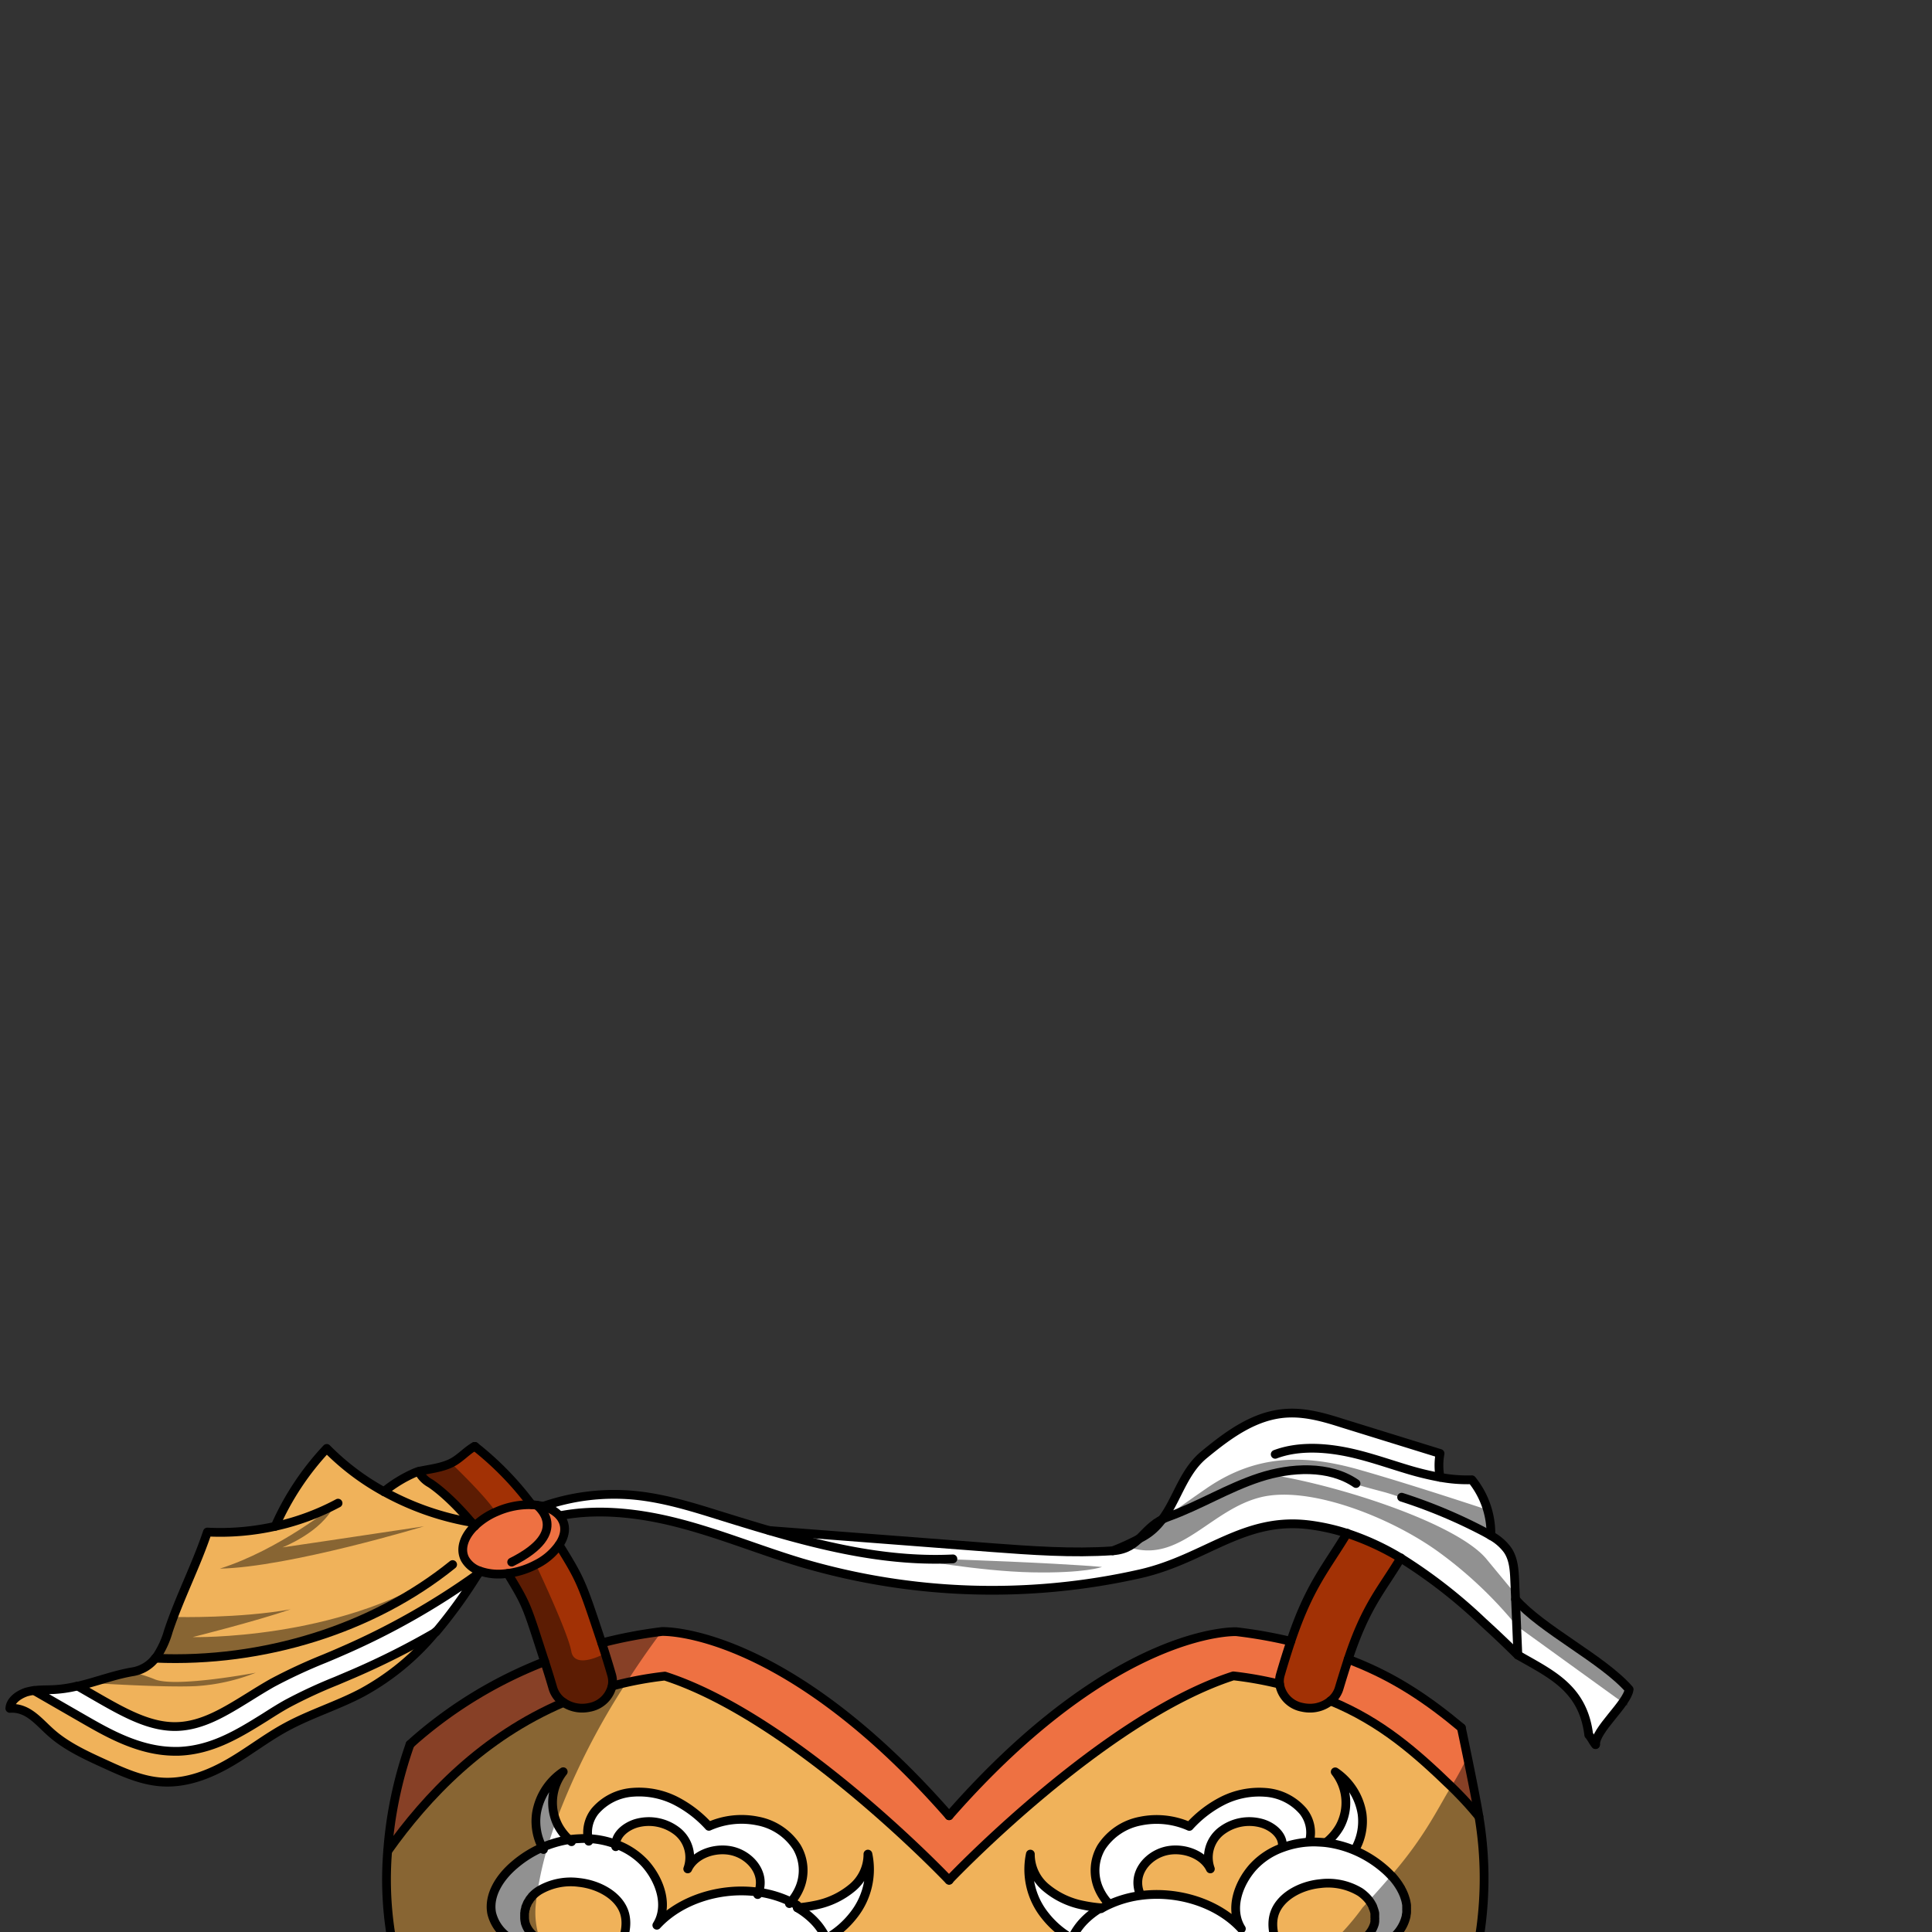 <svg xmlns="http://www.w3.org/2000/svg" viewBox="0 0 432 432">
  <rect x="0" y="0" width="432" height="432" fill="#333333" stroke="none"/>
  <defs>
    <style>.BUNTAI_TURTLE_OUTFIT_TURTLE_OUTFIT_1_cls-1{isolation:isolate;}.BUNTAI_TURTLE_OUTFIT_TURTLE_OUTFIT_1_cls-2{fill:#fff;}.BUNTAI_TURTLE_OUTFIT_TURTLE_OUTFIT_1_cls-3{fill:#f0b25a;}.BUNTAI_TURTLE_OUTFIT_TURTLE_OUTFIT_1_cls-4{fill:#ee7142;}.BUNTAI_TURTLE_OUTFIT_TURTLE_OUTFIT_1_cls-5{fill:#a23105;}.BUNTAI_TURTLE_OUTFIT_TURTLE_OUTFIT_1_cls-6{fill:none;stroke:#000;stroke-linecap:round;stroke-linejoin:round;stroke-width:1.96px;}.BUNTAI_TURTLE_OUTFIT_TURTLE_OUTFIT_1_cls-7{opacity:0.43;mix-blend-mode:multiply;}</style>
  </defs>
  <g class="BUNTAI_TURTLE_OUTFIT_TURTLE_OUTFIT_1_cls-1">
    <g id="outfit">
      <path class="BUNTAI_TURTLE_OUTFIT_TURTLE_OUTFIT_1_cls-2" d="M194.07,414.58a9.63,9.63,0,0,1-3.51,7.51A18.24,18.24,0,0,1,182.3,426a33.38,33.38,0,0,1-4,.58h0a15.59,15.59,0,0,0-1.77-.92,11.64,11.64,0,0,0,2.34-3.63,10.25,10.25,0,0,0-.67-9,13.42,13.42,0,0,0-8.77-5.84,17.94,17.94,0,0,0-10.9,1.19,26,26,0,0,0-7.47-5.73,18.18,18.18,0,0,0-9.56-1.88,12.19,12.19,0,0,0-8.39,4.19,7.57,7.57,0,0,0-1.44,6.75,16.34,16.34,0,0,0-1.85,0c-.68,0-1.37.07-2.06.16a12.14,12.14,0,0,1-2.85-3.36,9.26,9.26,0,0,1-.57-1.19v0s0,0,0-.07q-.14-.33-.24-.66a4.44,4.44,0,0,1-.15-.52s0-.1-.05-.15,0-.07,0-.11a.2.2,0,0,0,0-.07c0-.15-.07-.31-.1-.47v0a.44.44,0,0,1,0-.1.3.3,0,0,1,0-.1c0-.13,0-.27-.07-.41s0-.08,0-.11v0a11.31,11.31,0,0,1,.52-5,7.12,7.12,0,0,1,.28-.72v0a2.41,2.41,0,0,1,.15-.33.06.06,0,0,1,0-.05,6.45,6.45,0,0,1,.29-.59c.15-.28.31-.54.48-.81a8.54,8.54,0,0,1,.56-.78,13.9,13.9,0,0,0-6,9.39,12.64,12.64,0,0,0,1.59,8,24.74,24.74,0,0,0-6.45,4c-3.32,2.82-5.87,6.8-5.11,10.8a9.15,9.15,0,0,0,6.07,6.56c.22.08.46.15.69.21a11.11,11.11,0,0,0,3.3.35h.42l.17,0,.22,0,.14,0,.26,0,.13,0,.28-.05c.23,0,.45-.09.67-.15l.21-.06a9,9,0,0,0,1.35-.47,6.13,6.13,0,0,1-.74.05,4.53,4.53,0,0,1-.52,0,.69.69,0,0,1-.2,0h0l-.24,0h0l-.33-.07-.32-.08h0l-.39-.12-.13-.06-.3-.12-.06,0-.16-.08-.15-.08a1.51,1.51,0,0,1-.28-.15l-.25-.16a1.81,1.81,0,0,1-.29-.19l-.19-.14a1.84,1.84,0,0,1-.22-.17l0,0h0c0-.05-.11-.09-.16-.15a2.09,2.09,0,0,1-.22-.2l-.12-.13a2,2,0,0,1-.2-.22,1.92,1.92,0,0,1-.19-.23l-.14-.18a1.88,1.88,0,0,1-.12-.18,5.26,5.26,0,0,1-.58-1.13l-.06-.16c0-.12-.07-.25-.1-.37a5.17,5.17,0,0,1-.13-.95c0-.11,0-.22,0-.32v-.07a1.85,1.85,0,0,1,0-.24.17.17,0,0,1,0-.07v0a.86.86,0,0,1,0-.16l0-.22a.07.07,0,0,1,0,0,1.55,1.55,0,0,1,.06-.31s0,0,0-.05,0-.11,0-.17a2.81,2.81,0,0,1,.08-.31,2.47,2.47,0,0,1,.1-.29s0,0,0,0a.45.45,0,0,1,0-.11.36.36,0,0,1,0-.09,1.08,1.08,0,0,1,.08-.19,1.12,1.12,0,0,1,.11-.25,2,2,0,0,1,.1-.21l0-.07a1.19,1.19,0,0,1,.09-.15.09.09,0,0,1,0-.06,4.11,4.11,0,0,1,.24-.39l.23-.33s0,0,0,0l0-.07.09-.12a1,1,0,0,1,.13-.16l.08-.1a1.62,1.62,0,0,1,.18-.2.13.13,0,0,1,.05-.06.12.12,0,0,1,0-.05,1.07,1.07,0,0,1,.18-.19c.13-.14.27-.27.41-.4l.3-.24.18-.14.18-.14.31-.22a13.89,13.89,0,0,1,8.9-1.85c4.56.46,9.14,3,10.28,6.93.8,2.75-.16,5.63-1.21,8.31q-.36.93-.75,1.86c-.25.62-.51,1.25-.78,1.87-.13.32-.27.65-.42,1s-.28.65-.43,1-.19.44-.29.65c-.35.8-.72,1.58-1.1,2.37l-.18.38c-.12.27-.25.53-.4.8-.3.63-.61,1.25-.92,1.87a1.4,1.4,0,0,1-.09.17c-.16.33-.33.66-.51,1s-.33.65-.5,1c-.61,1.15-1.23,2.29-1.88,3.42-.2.37-.42.73-.63,1.1,0,.08-.09.15-.14.23l-.2.34c-.12.22-.25.43-.38.65s-.19.34-.3.51l-.86,1.42c-.27.44-.55.88-.83,1.32l-.58.92c-.29.45-.58.9-.88,1.34-.06.09-.11.18-.18.27-.19.3-.39.6-.59.9-.09.13-.18.27-.28.4-.28.42-.56.83-.85,1.24l-.4.57-.49.71L121.47,467c0,.07-.1.15-.15.22s-.21.29-.33.43l-.28.38-.57.76c-.26.34-.51.68-.77,1l-.6.78c-.33.43-.67.85-1,1.28l-.51.62-.24.3c-.13.16-.26.33-.4.49l-.22.28-.15.16-.29.37-.31.36-.61.72-.66.78a56.24,56.24,0,0,0,9.5,5c4.23,1.18,9.09,2.37,14.38,3.32l.93-4.85c.37-1.36.74-2.72,1.12-4.08.09-.3.17-.6.25-.91.3-1,.59-2.05.89-3.07.21-.71.42-1.42.64-2.13s.51-1.72.78-2.58l.18-.57c.25-.84.51-1.67.78-2.51q.72-2.28,1.48-4.54c.43-1.3.87-2.61,1.32-3.91,0,0,0-.08,0-.12q1.36-4,2.82-7.89c1.57-4.21,3.48-8.71,7.7-11.14a13,13,0,0,1,10.67-.87c3,1.1,5.57,3.72,5.3,6.59a5.65,5.65,0,0,1-4.78,4.66,6.32,6.32,0,0,1-6.38-2.81c1.33,4.48,6.76,7.6,12,7.22a13.18,13.18,0,0,0,11.39-8.41,12.13,12.13,0,0,0-.61-8.91,20.08,20.08,0,0,0,6.08-5.25A16.44,16.44,0,0,0,194.07,414.58Zm-47.15,16.49c2.68-4.24.8-9.94-2.58-13.76a16.39,16.39,0,0,0-6.67-4.39c0-.13,0-.28,0-.42,0-2.19,2.11-4,4.46-4.76a10.29,10.29,0,0,1,9.44,1.87,7.48,7.48,0,0,1,2.22,8.28c1.41-3,5.28-4.59,8.9-4.19s6.72,3.12,7.24,6.29a6.34,6.34,0,0,1-.51,3.64C161.14,422.54,152.17,425.34,146.92,431.07Z" />
      <path class="BUNTAI_TURTLE_OUTFIT_TURTLE_OUTFIT_1_cls-2" d="M314.58,426.3a2.11,2.11,0,0,0,0-.25v0a.78.78,0,0,0,0-.16,3.5,3.5,0,0,0-.07-.45,6.15,6.15,0,0,0-.24-1l-.06-.19c-.05-.17-.11-.34-.17-.51l-.06-.15-.07-.19,0-.05a10,10,0,0,0-.56-1.14c0-.08-.08-.16-.13-.24a2.82,2.82,0,0,0-.18-.29,6,6,0,0,0-.34-.53,3.88,3.88,0,0,0-.23-.33c-.13-.2-.28-.38-.43-.57a1.46,1.46,0,0,0-.16-.21l-.39-.46a1.54,1.54,0,0,0-.17-.19.12.12,0,0,0-.05,0s0,0,0,0h0q-.19-.22-.42-.45-.66-.68-1.38-1.29a25.08,25.08,0,0,0-6.45-4,12.71,12.71,0,0,0,1.59-8,13.93,13.93,0,0,0-6-9.39,11.21,11.21,0,0,1,1,12.29,12.14,12.14,0,0,1-2.85,3.36c-.69-.09-1.38-.13-2.06-.16a16.31,16.31,0,0,0-1.85,0,7.6,7.6,0,0,0-1.44-6.75,12.21,12.21,0,0,0-8.4-4.19,18.15,18.15,0,0,0-9.55,1.88,25.83,25.83,0,0,0-7.47,5.73A18,18,0,0,0,255,407.18a13.42,13.42,0,0,0-8.76,5.84,10.21,10.21,0,0,0-.68,9,12,12,0,0,0,2.34,3.63,16.33,16.33,0,0,0-1.76.92h0a33.09,33.09,0,0,1-4-.58,18.27,18.27,0,0,1-8.27-3.92,9.65,9.65,0,0,1-3.5-7.51,16.43,16.43,0,0,0,3.2,13.65,20.24,20.24,0,0,0,6.09,5.25,12.14,12.14,0,0,0-.62,8.91,13.21,13.21,0,0,0,11.4,8.41c5.24.38,10.67-2.74,12-7.22a6.33,6.33,0,0,1-6.38,2.81,5.62,5.62,0,0,1-4.78-4.66c-.28-2.87,2.27-5.49,5.3-6.59a13,13,0,0,1,10.66.87c4.22,2.43,6.14,6.93,7.7,11.14.13.35.26.69.38,1,.24.63.47,1.26.69,1.9s.48,1.31.71,2,.53,1.48.78,2.22.49,1.4.72,2.1c.3.87.6,1.75.89,2.63.12.35.24.7.35,1.06s.17.52.25.78c.15.44.3.89.44,1.33.51,1.59,1,3.17,1.5,4.77.2.66.41,1.32.6,2s.48,1.58.71,2.37c.4,1.35.79,2.72,1.17,4.07s.76,2.72,1.12,4.08l1.32,4.17a58,58,0,0,0,21.17-10.43l-.33-.4-.58-.72-.36-.47c-.62-.75-1.21-1.52-1.79-2.29a.7.7,0,0,1-.14-.17l-.09-.13-.4-.52-.21-.29c-.27-.35-.54-.71-.8-1.08l-.4-.54c-.09-.13-.19-.26-.28-.4l-.27-.37c-.13-.17-.26-.35-.38-.53s-.11-.16-.16-.23l0,0-.16-.23h0c-.41-.57-.8-1.12-1.19-1.7l-.11-.16a4,4,0,0,0-.23-.34h0c-.13-.19-.26-.38-.38-.58-.36-.53-.71-1.07-1.06-1.6a1.4,1.4,0,0,1-.1-.16.59.59,0,0,1-.08-.11L297.5,459c-.09-.15-.19-.29-.27-.44s-.37-.58-.55-.88-.46-.74-.68-1.11l-.27-.47-.27-.43-.25-.44-.64-1.11c-.17-.28-.33-.57-.49-.86s-.25-.44-.37-.66c-.4-.71-.78-1.41-1.16-2.13l-.06-.11c-.25-.47-.5-.94-.74-1.42-.36-.67-.7-1.35-1-2-.84-1.68-1.64-3.39-2.4-5.1l0,0c-.4-.9-.79-1.81-1.17-2.71v0a1.22,1.22,0,0,1-.07-.17l-.07-.16v0c-.33-.8-.65-1.6-1-2.41-1.05-2.68-2-5.56-1.21-8.31,1.14-3.9,5.71-6.47,10.28-6.93a13.89,13.89,0,0,1,8.9,1.85,5.74,5.74,0,0,1,.5.36l.12.09.28.24.21.19c.21.19.41.4.6.61l0,0h0c.15.17.29.34.42.52l.05.08a5.39,5.39,0,0,1,.33.5,6.94,6.94,0,0,1,.38.71l0,.08v0l.05.11c0,.09.08.19.11.28a3.45,3.45,0,0,1,.14.42,2.45,2.45,0,0,1,.08.29,1.22,1.22,0,0,1,.06.26.85.85,0,0,1,0,.22.83.83,0,0,1,0,.22.28.28,0,0,1,0,.09.43.43,0,0,1,0,.11.28.28,0,0,1,0,.09.54.54,0,0,1,0,.18,2.62,2.62,0,0,1,0,.56c0,.14,0,.28,0,.42a4.71,4.71,0,0,1-.09.52,6.38,6.38,0,0,1-6.8,4.48,11.1,11.1,0,0,0,8.74-.05,8.9,8.9,0,0,0,5.16-6.21c0-.24.08-.48.1-.73a5.79,5.79,0,0,0,0-.72A5.12,5.12,0,0,0,314.58,426.3Zm-34.47-9c-3.38,3.82-5.26,9.52-2.58,13.76-5.25-5.73-14.22-8.53-22.49-7.44a6.34,6.34,0,0,1-.51-3.64c.53-3.17,3.64-5.88,7.25-6.29s7.49,1.23,8.9,4.19a7.48,7.48,0,0,1,2.21-8.28,10.31,10.31,0,0,1,9.45-1.87c2.35.73,4.43,2.57,4.46,4.76,0,.14,0,.29,0,.42A16.29,16.29,0,0,0,280.11,417.31Z" />
      <path class="BUNTAI_TURTLE_OUTFIT_TURTLE_OUTFIT_1_cls-3" d="M151.55,409.61a10.29,10.29,0,0,0-9.44-1.87c-2.35.73-4.44,2.57-4.46,4.76,0,.14,0,.29,0,.42a16.29,16.29,0,0,1,6.66,4.39c3.39,3.82,5.27,9.52,2.58,13.76,5.26-5.73,14.23-8.53,22.49-7.44a6.34,6.34,0,0,0,.51-3.64c-.52-3.17-3.63-5.88-7.25-6.29s-7.49,1.23-8.9,4.19A7.48,7.48,0,0,0,151.55,409.61Z" />
      <path class="BUNTAI_TURTLE_OUTFIT_TURTLE_OUTFIT_1_cls-3" d="M286.77,412.92c0-.13,0-.28,0-.42,0-2.19-2.11-4-4.46-4.76a10.29,10.29,0,0,0-9.44,1.87,7.48,7.48,0,0,0-2.21,8.28c-1.41-3-5.29-4.59-8.9-4.19s-6.73,3.12-7.25,6.29a6.34,6.34,0,0,0,.51,3.64c8.26-1.09,17.23,1.71,22.49,7.44-2.69-4.24-.81-9.94,2.58-13.76A16.29,16.29,0,0,1,286.77,412.92Z" />
      <path class="BUNTAI_TURTLE_OUTFIT_TURTLE_OUTFIT_1_cls-3" d="M331,431.66c-2,13-8.64,30-23.27,41.54l-.33-.4c-.32-.39-.63-.79-.94-1.19-.62-.75-1.21-1.52-1.79-2.29l-.14-.17-.09-.13-.4-.52-.21-.29c-.27-.35-.54-.71-.8-1.08l-.4-.54c-.09-.13-.19-.26-.28-.4l-.27-.37c-.13-.17-.26-.35-.38-.53s-.11-.16-.16-.23l0,0-.12-.19,0,0h0c-.44-.62-.87-1.24-1.29-1.87l-.24-.33h0c-.13-.19-.26-.38-.38-.58-.36-.53-.71-1.07-1.06-1.6a1.4,1.4,0,0,1-.1-.16L297.5,459c-.09-.15-.19-.29-.27-.44s-.37-.58-.55-.88-.46-.74-.68-1.11l-.54-.9-.25-.44-.64-1.11c-.17-.28-.33-.57-.49-.86s-.25-.44-.37-.66c-.4-.71-.78-1.41-1.16-2.13l-.06-.11c-.25-.47-.5-.94-.74-1.42-.36-.67-.7-1.35-1-2-.84-1.68-1.64-3.39-2.4-5.1l0,0c-.4-.9-.79-1.81-1.17-2.71v0c-.05-.11-.09-.22-.13-.33v0c-.33-.8-.65-1.6-1-2.41-1.05-2.68-2-5.56-1.21-8.31,1.14-3.9,5.71-6.47,10.28-6.93a13.89,13.89,0,0,1,8.9,1.85,5.74,5.74,0,0,1,.5.36l.12.09.28.24.21.19c.21.19.41.4.6.61l0,0s0,0,0,0c.15.17.29.34.42.52l.05.08a5.39,5.39,0,0,1,.33.5,6.94,6.94,0,0,1,.38.71l0,.1.05.11c0,.09.08.19.11.28a3.45,3.45,0,0,1,.14.42,2.45,2.45,0,0,1,.08.29,1.22,1.22,0,0,1,.06.26,1.43,1.43,0,0,1,0,.22.83.83,0,0,1,0,.22.28.28,0,0,1,0,.09.43.43,0,0,1,0,.11v.09a1.09,1.09,0,0,1,0,.18,2.62,2.62,0,0,1,0,.56c0,.14,0,.28,0,.42a4.71,4.71,0,0,1-.09.52,6.38,6.38,0,0,1-6.8,4.48,11.1,11.1,0,0,0,8.74-.05,8.9,8.9,0,0,0,5.16-6.21c0-.24.08-.48.1-.73a5.79,5.79,0,0,0,0-.72,5.12,5.12,0,0,0,0-.56,2.11,2.11,0,0,0,0-.25s0,0,0,0h0a.78.78,0,0,0,0-.16,3.5,3.5,0,0,0-.07-.45,6.15,6.15,0,0,0-.24-1l-.06-.19c-.05-.17-.11-.34-.17-.51l-.06-.15a2.44,2.44,0,0,0-.1-.24,10,10,0,0,0-.56-1.14c-.1-.18-.2-.36-.31-.53a6,6,0,0,0-.34-.53,3.88,3.88,0,0,0-.23-.33c-.13-.2-.28-.38-.43-.57a1.46,1.46,0,0,0-.16-.21l-.39-.46a1.54,1.54,0,0,0-.17-.19.12.12,0,0,0-.05,0s0,0,0,0h0q-.19-.22-.42-.45-.66-.68-1.38-1.29a25.08,25.08,0,0,0-6.45-4,12.71,12.71,0,0,0,1.59-8,13.93,13.93,0,0,0-6-9.39,11.21,11.21,0,0,1,1,12.29,12.14,12.14,0,0,1-2.85,3.36c-.69-.09-1.38-.13-2.06-.16a16.31,16.31,0,0,0-1.85,0,7.6,7.6,0,0,0-1.44-6.75,12.21,12.21,0,0,0-8.4-4.19,18.15,18.15,0,0,0-9.55,1.88,25.83,25.83,0,0,0-7.47,5.73A18,18,0,0,0,255,407.18a13.42,13.42,0,0,0-8.76,5.84,10.21,10.21,0,0,0-.68,9,12,12,0,0,0,2.34,3.63,16.33,16.33,0,0,0-1.76.92h0a33.09,33.09,0,0,1-4-.58,18.27,18.27,0,0,1-8.27-3.92,9.65,9.65,0,0,1-3.5-7.51,16.43,16.43,0,0,0,3.2,13.65,20.24,20.24,0,0,0,6.09,5.25,12.14,12.14,0,0,0-.62,8.91,13.21,13.21,0,0,0,11.4,8.41c5.24.38,10.67-2.74,12-7.22a6.33,6.33,0,0,1-6.38,2.81,5.62,5.62,0,0,1-4.78-4.66c-.28-2.87,2.27-5.49,5.3-6.59a13,13,0,0,1,10.66.87c4.22,2.43,6.14,6.93,7.7,11.14.13.35.26.69.38,1,.24.63.47,1.26.69,1.9s.48,1.31.71,2,.53,1.48.78,2.22.49,1.4.72,2.1c.3.87.6,1.75.89,2.63.12.35.24.7.35,1.06s.17.52.25.78c.15.44.3.89.44,1.33.51,1.59,1,3.17,1.5,4.77.2.66.41,1.32.6,2s.48,1.58.71,2.37c.4,1.36.79,2.71,1.17,4.07s.76,2.72,1.12,4.08l1.32,4.17A75.44,75.44,0,0,1,267,486.06a135,135,0,0,1-27.81-2.69h-.12l-1.41-.42-1.45-.46c-1-.31-1.92-.65-2.88-1s-2.14-.85-3.2-1.31l-1.59-.73c-.53-.24-1-.5-1.58-.77s-1-.53-1.55-.81l-1.2-.67-1.1-.65q-2.07-1.23-4.07-2.66c-.32-.22-.63-.44-.94-.68-1.54-1.14-3-2.36-4.5-3.68-.46-.42-.92-.84-1.38-1.28l-.11.11-.08.08a.94.94,0,0,1-.1.1l-.4.36-.45.42-.24.21-.43.37c-.4.35-.8.7-1.21,1l-.49.4c-.34.29-.68.56-1,.83l-1.06.82-.1.07-.79.58-1,.7-1,.68-1.39.89-.92.57-.75.44c-.39.23-.79.45-1.19.67s-.56.32-.85.47h0l-.22.12-1,.52-1.08.54-1.21.56-1,.43-.2.09-.21.09-.22.09-1.09.45-1,.41-1.46.55-1.21.42-1,.33c-.37.13-.74.24-1.1.35l-1,.3-1.06.3L183,484l-1.55.37-1.35.3-.1,0-.36.07-1.3.25-1.48.26c-.74.12-1.48.24-2.23.34s-1.48.2-2.22.29l-1.61.17-1.6.14-.24,0q-1.5.12-3,.18l-2.25.08h-.16c-.77,0-1.53,0-2.3,0h0c-3.37,0-6.69-.16-9.94-.43-4.53-.39-8.91-1-13-1.75l.93-4.85c.37-1.36.74-2.72,1.12-4.08s.75-2.65,1.14-4c.21-.71.42-1.42.64-2.13s.51-1.72.78-2.58l.18-.57c.25-.84.52-1.67.78-2.51q.72-2.28,1.48-4.54c.43-1.31.87-2.61,1.32-3.91,0,0,0-.08,0-.12q1.36-4,2.82-7.89c1.57-4.21,3.48-8.71,7.7-11.14a13,13,0,0,1,10.67-.87c3,1.1,5.57,3.72,5.3,6.59a5.65,5.65,0,0,1-4.78,4.66,6.32,6.32,0,0,1-6.38-2.81c1.33,4.48,6.76,7.6,12,7.22a13.18,13.18,0,0,0,11.39-8.41,12.13,12.13,0,0,0-.61-8.91,20.08,20.08,0,0,0,6.08-5.25,16.44,16.44,0,0,0,3.21-13.65,9.63,9.63,0,0,1-3.51,7.51A18.24,18.24,0,0,1,182.3,426a33.38,33.38,0,0,1-4,.58h0a15.59,15.59,0,0,0-1.77-.92,11.64,11.64,0,0,0,2.34-3.63,10.25,10.25,0,0,0-.67-9,13.42,13.42,0,0,0-8.77-5.84,17.94,17.94,0,0,0-10.9,1.19,26,26,0,0,0-7.47-5.73,18.18,18.18,0,0,0-9.56-1.88,12.19,12.19,0,0,0-8.39,4.19,7.57,7.57,0,0,0-1.44,6.75,16.34,16.34,0,0,0-1.85,0c-.68,0-1.37.07-2.06.16a12.14,12.14,0,0,1-2.85-3.36,9.26,9.26,0,0,1-.57-1.19v0s0,0,0-.07q-.14-.33-.24-.66a4.44,4.44,0,0,1-.15-.52,2,2,0,0,1-.07-.26.14.14,0,0,1,0-.07c0-.15-.07-.31-.1-.47v0h0s0-.06,0-.09a.3.3,0,0,1,0-.1c0-.13,0-.27-.07-.41v-.14a11.31,11.31,0,0,1,.52-5,7.12,7.12,0,0,1,.28-.72v0a2.41,2.41,0,0,1,.15-.33.06.06,0,0,1,0-.05,4.6,4.6,0,0,1,.29-.59q.23-.42.48-.81a8.54,8.54,0,0,1,.56-.78,13.9,13.9,0,0,0-6,9.39,12.64,12.64,0,0,0,1.59,8,24.74,24.74,0,0,0-6.45,4c-3.32,2.82-5.87,6.8-5.11,10.8a9.15,9.15,0,0,0,6.07,6.56c.22.08.46.15.69.21a11.11,11.11,0,0,0,3.3.35h.42l.17,0,.22,0,.14,0,.26,0,.13,0,.28-.05c.23,0,.45-.09.67-.15l.21-.06a9,9,0,0,0,1.35-.47,6.13,6.13,0,0,1-.74.05,4.53,4.53,0,0,1-.52,0h-.15l-.08,0h0l-.24,0h0l-.33-.07-.32-.08h0a4.56,4.56,0,0,1-.52-.18l-.3-.12-.06,0-.16-.08-.15-.08a1.51,1.51,0,0,1-.28-.15l-.25-.16a1.81,1.81,0,0,1-.29-.19l-.19-.14a1.84,1.84,0,0,1-.22-.17l0,0h0c0-.05-.11-.09-.16-.15l-.34-.33a2,2,0,0,1-.2-.22,1.92,1.92,0,0,1-.19-.23l-.14-.18a1.88,1.88,0,0,1-.12-.18,5.26,5.26,0,0,1-.58-1.13l-.06-.16c0-.12-.07-.25-.1-.37a5.17,5.17,0,0,1-.13-.95c0-.11,0-.22,0-.32v-.07a3,3,0,0,1,0-.31v0c0-.25.06-.5.11-.74,0,0,0,0,0-.05s0-.11,0-.17a2.81,2.81,0,0,1,.08-.31,2.47,2.47,0,0,1,.1-.29s0,0,0,0,0-.13.07-.2a1.08,1.08,0,0,1,.08-.19c0-.08.07-.17.11-.25a2,2,0,0,1,.1-.21l.12-.22a.09.09,0,0,1,0-.06,4.11,4.11,0,0,1,.24-.39l.23-.33,0,0c.08-.12.17-.24.26-.35l.08-.1a1.62,1.62,0,0,1,.18-.2.13.13,0,0,1,.05-.06.12.12,0,0,1,0-.05,1.07,1.07,0,0,1,.18-.19c.13-.14.27-.27.41-.4l.3-.25.18-.13.18-.14.31-.22a13.89,13.89,0,0,1,8.9-1.85c4.56.46,9.14,3,10.28,6.93.8,2.75-.16,5.63-1.21,8.31q-.36.93-.75,1.86c-.25.62-.51,1.25-.78,1.87-.13.32-.27.65-.42,1s-.28.65-.43,1-.19.44-.29.65c-.35.8-.72,1.58-1.1,2.37l-.18.38c-.13.27-.26.53-.4.8-.3.63-.61,1.25-.92,1.87a1.4,1.4,0,0,1-.09.17c-.16.33-.33.66-.51,1s-.33.65-.5,1c-.61,1.15-1.23,2.29-1.88,3.42-.2.37-.42.73-.63,1.1,0,.08-.09.15-.14.23l-.19.34h0c-.06.12-.13.24-.2.36l-.18.29q-.14.25-.3.51l-.86,1.42c-.27.44-.55.88-.83,1.32l-.58.92c-.29.45-.58.9-.88,1.34-.06.09-.11.18-.18.27-.28.44-.57.87-.87,1.3s-.56.83-.85,1.24l-.4.57-.49.71L121.47,467l-.48.65-.28.38-.57.76c-.26.34-.51.68-.77,1l-.6.78c-.33.43-.67.85-1,1.28l-.51.62-.24.3c-.13.16-.26.33-.4.49l-.22.28c-.15.18-.3.35-.44.53l-.31.36-.61.72-.66.78-.54.61c.18-.21.36-.41.53-.62C97,464.57,89.42,445.79,87.26,431.66a78.19,78.19,0,0,1-.58-17.74C95.35,401.66,108,388.36,126,380.68a7.32,7.32,0,0,0,4.15,1.27,8.2,8.2,0,0,0,1.7-.19,6.35,6.35,0,0,0,5-4.81l1.41-.36.18,0,.91-.21.7-.16h.06c.62-.15,1.25-.28,1.89-.4l.08,0c1.05-.21,2.12-.4,3.2-.56l.61-.09H146l.13,0,.24,0,.21,0,.16,0,.4-.06,1.53-.19c29.2,9.42,63.56,45.66,63.56,45.66s34.36-36.24,63.57-45.66a81.59,81.59,0,0,1,10.34,1.85,6.26,6.26,0,0,0,5.06,5.18,8.18,8.18,0,0,0,1.69.19,7.26,7.26,0,0,0,4.65-1.64c11.38,4.69,19.15,11.62,27,19.15.4.38.78.76,1.16,1.15,1.75,1.75,3.35,3.53,4.82,5.32l.22.25h0A83.13,83.13,0,0,1,331,431.66Z" />
      <path class="BUNTAI_TURTLE_OUTFIT_TURTLE_OUTFIT_1_cls-4" d="M327.77,393.5a95.16,95.16,0,0,1,2.92,12.68l-.22-.25c-1.47-1.79-3.07-3.57-4.82-5.32-.38-.39-.76-.77-1.16-1.15-7.81-7.53-15.58-14.46-27-19.15a5.64,5.64,0,0,0,1.92-2.86q1-3.33,2-6.42c.45.17.89.34,1.32.52,9.38,3.71,16.7,8.71,24,14.81A45.57,45.57,0,0,0,327.77,393.5Z" />
      <path class="BUNTAI_TURTLE_OUTFIT_TURTLE_OUTFIT_1_cls-4" d="M286.29,374.5a5.27,5.27,0,0,0-.17,2.08,81.28,81.28,0,0,0-10.34-1.85c-29.2,9.42-63.56,45.66-63.56,45.66s-34.36-36.24-63.56-45.66c-.7.09-1.4.17-2.09.27l-.21,0c-.69.09-1.38.2-2.06.31l-.18,0-1.91.35-.08,0c-.69.13-1.37.27-2,.43l-1.61.37-1.58.41a5.24,5.24,0,0,0-.12-2.45q-1.08-3.72-2.21-7.14A104.31,104.31,0,0,1,148,364.81s27.15-1.14,64.22,41.15c37.07-42.29,64.22-41.15,64.22-41.15A105.93,105.93,0,0,1,288.61,367C287.82,369.43,287,371.91,286.29,374.5Z" />
      <path class="BUNTAI_TURTLE_OUTFIT_TURTLE_OUTFIT_1_cls-4" d="M126,380.68c-18,7.68-30.69,21-39.36,33.24a91.59,91.59,0,0,1,5-23.85c.54-.5,1.09-1,1.65-1.48a98.32,98.32,0,0,1,28.35-17l.12-.05c.62,1.92,1.24,3.91,1.83,5.95A5.86,5.86,0,0,0,126,380.68Z" />
      <path class="BUNTAI_TURTLE_OUTFIT_TURTLE_OUTFIT_1_cls-2" d="M338.88,357.61c5.84,6.72,19.56,13.42,25.4,20.14-.43,3.21-7.62,9.1-7.5,12.32-.61-.72-.89-1.49-1.51-2.18C352.42,373.11,344.48,375,339.4,370,339.22,365.89,339.06,361.75,338.88,357.61Z" />
      <path class="BUNTAI_TURTLE_OUTFIT_TURTLE_OUTFIT_1_cls-2" d="M172,342.23l49.54,3.8c9,.68,18.3,1.35,27.3.73a54.27,54.27,0,0,0,6.64-3.09c7.29-4,7.51-13.25,13.79-18.4,5.33-4.38,11.34-8.92,18.62-9.28,4.25-.22,8.41,1,12.44,2.29L322,325a14.42,14.42,0,0,0,0,5.32,33.18,33.18,0,0,0,7.11.55,19.19,19.19,0,0,1,4.26,12.47,11.3,11.3,0,0,1,3.66,3.13c1.43,2,1.57,4.58,1.67,7l.18,4.15c.18,4.14.34,8.28.52,12.42q-3.84-3.76-7.81-7.41a114.59,114.59,0,0,0-18.36-14.27,57.93,57.93,0,0,0-12-5.53A46.6,46.6,0,0,0,293,341c-14.83-2-23.42,7.59-37.95,10.92a150.44,150.44,0,0,1-75.85-2.46c-9.8-2.94-19.21-6.9-29.19-9.29-8.08-1.93-16.77-2.79-24.85-1.2a7.07,7.07,0,0,0-3.71-2.11A48.27,48.27,0,0,1,142,334.36c6.36.63,12.48,2.5,18.52,4.38C164.28,339.92,168.12,341.11,172,342.23Z" />
      <path class="BUNTAI_TURTLE_OUTFIT_TURTLE_OUTFIT_1_cls-4" d="M125,345.45a13.73,13.73,0,0,1-5.2,4.4,17.08,17.08,0,0,1-1.61.75,18.39,18.39,0,0,1-4.69,1.23l-.87.09a12.65,12.65,0,0,1-5.4-.66,5.94,5.94,0,0,1-3.25-2.65c-1.17-2.24-.25-5,2.12-7.34l.11-.1h0a16.1,16.1,0,0,1,4.61-3.06l.68-.29a18.12,18.12,0,0,1,7.3-1.36c.4,0,.77.05,1.15.1a10.8,10.8,0,0,1,1.46.27,7.07,7.07,0,0,1,3.71,2.11,4.6,4.6,0,0,1,.59.87C126.65,341.52,126.32,343.54,125,345.45Z" />
      <path class="BUNTAI_TURTLE_OUTFIT_TURTLE_OUTFIT_1_cls-5" d="M301.21,342.82c-4.65,7.76-8.41,11.68-12.6,24.22-.79,2.39-1.57,4.87-2.32,7.46a5.27,5.27,0,0,0-.17,2.08,6.28,6.28,0,0,0,5.07,5.18,8.11,8.11,0,0,0,1.69.19,7.26,7.26,0,0,0,4.65-1.64,5.64,5.64,0,0,0,1.92-2.86q1-3.33,2-6.42c4-12.12,7.49-15.5,11.78-22.68A57.93,57.93,0,0,0,301.21,342.82Z" />
      <path class="BUNTAI_TURTLE_OUTFIT_TURTLE_OUTFIT_1_cls-5" d="M136.9,377a6.35,6.35,0,0,1-5,4.81,8,8,0,0,1-1.69.19,7.35,7.35,0,0,1-4.16-1.27,5.89,5.89,0,0,1-2.41-3.23c-.59-2-1.21-4-1.84-5.95-4.12-12.65-3.8-12.33-8.25-19.67a18.39,18.39,0,0,0,4.69-1.23,17.08,17.08,0,0,0,1.61-.75,13.73,13.73,0,0,0,5.2-4.4c4.95,8,5.07,8.45,9.54,21.91q1.13,3.42,2.21,7.14A5.24,5.24,0,0,1,136.9,377Z" />
      <path class="BUNTAI_TURTLE_OUTFIT_TURTLE_OUTFIT_1_cls-5" d="M118.84,336.45a18.12,18.12,0,0,0-7.3,1.36l-.68.29h0c-.22.1-.44.2-.66.32s-.41.2-.6.31a15.3,15.3,0,0,0-2,1.27,11.82,11.82,0,0,0-1.35,1.15h0l-.11.1-.73-.88a56.3,56.3,0,0,0-7.18-7.22l-.14-.12L98,333a19.71,19.71,0,0,0-1.82-1.33,6.11,6.11,0,0,1-2.5-2.6c2.47-.52,5.06-.78,7.25-1.85l.52-.28c1.7-1,3-2.49,4.68-3.44l.09,0A69.16,69.16,0,0,1,118.84,336.45Z" />
      <path class="BUNTAI_TURTLE_OUTFIT_TURTLE_OUTFIT_1_cls-2" d="M106.82,352a109.49,109.49,0,0,1-9.33,12.92A173.51,173.51,0,0,1,79,374.24l-3.83,1.63a109.64,109.64,0,0,0-11,5.11c-1.63.91-3.23,1.92-4.92,3-5.81,3.62-11.82,7.36-19.34,7.62h-.76c-7.83,0-14.85-4-20-6.95L7.6,378c1.33-.17,2.71-.15,4.07-.19a28,28,0,0,0,5.67-.82l5.21,3c6,3.43,11.44,6.27,17.13,6.06s10.66-3.31,16-6.61c1.68-1.05,3.43-2.13,5.19-3.13a119.4,119.4,0,0,1,11.68-5.43c1.25-.52,2.51-1.05,3.75-1.6A163.94,163.94,0,0,0,106.82,352Z" />
      <path class="BUNTAI_TURTLE_OUTFIT_TURTLE_OUTFIT_1_cls-3" d="M107.26,351.26l-.44.7a163.94,163.94,0,0,1-30.57,17.33c-1.24.55-2.5,1.08-3.75,1.6a119.4,119.4,0,0,0-11.68,5.43c-1.76,1-3.51,2.08-5.19,3.13-5.29,3.3-10.29,6.42-16,6.61S28.56,383.43,22.55,380l-5.21-3c.93-.21,1.85-.46,2.77-.72h0a93.37,93.37,0,0,1,9.14-2.43l.56-.1a8.09,8.09,0,0,0,4.9-3,6.25,6.25,0,0,0,.4-.5A15.85,15.85,0,0,0,37,366.51c.22-.6.42-1.2.62-1.79,2.52-7.55,6.19-14.61,8.72-22.15a56.26,56.26,0,0,0,15.16-1.28,61.84,61.84,0,0,1,11.53-17.42,55.24,55.24,0,0,0,12.81,9.67h0a29.84,29.84,0,0,1,6.89-4.2c.58-.23.87-.31.87-.31a6.11,6.11,0,0,0,2.5,2.6A19.71,19.71,0,0,1,98,333l.12.09.14.12a56.3,56.3,0,0,1,7.18,7.22l.73.88c-2.37,2.34-3.29,5.1-2.12,7.34A5.94,5.94,0,0,0,107.26,351.26Z" />
      <path class="BUNTAI_TURTLE_OUTFIT_TURTLE_OUTFIT_1_cls-3" d="M75.2,375.87a109.64,109.64,0,0,0-11,5.11c-1.63.91-3.23,1.92-4.92,3-5.81,3.62-11.82,7.36-19.34,7.62h-.76c-7.83,0-14.85-4-20-6.95L7.6,378a11.43,11.43,0,0,0-1.74.36C4,379,2.31,380.31,2.2,382c4-.26,6.3,2.83,9.12,5.35,3.44,3.1,7.89,5.14,12.26,7.13,4.12,1.89,8.41,3.81,13,4,5.25.24,10.3-1.76,14.69-4.29s8.31-5.64,12.78-8.05c5.39-2.93,11.45-4.78,16.87-7.65a56.08,56.08,0,0,0,16.53-13.65A173.51,173.51,0,0,1,79,374.24Z" />
      <path class="BUNTAI_TURTLE_OUTFIT_TURTLE_OUTFIT_1_cls-6" d="M85.88,333.54a62.21,62.21,0,0,0,19.52,6.85" />
      <path class="BUNTAI_TURTLE_OUTFIT_TURTLE_OUTFIT_1_cls-6" d="M61.53,341.29a61.84,61.84,0,0,1,11.53-17.42,55.24,55.24,0,0,0,12.81,9.67" />
      <path class="BUNTAI_TURTLE_OUTFIT_TURTLE_OUTFIT_1_cls-6" d="M106.82,352l.44-.7" />
      <path class="BUNTAI_TURTLE_OUTFIT_TURTLE_OUTFIT_1_cls-6" d="M7.6,378a11.43,11.43,0,0,0-1.74.36C4,379,2.31,380.31,2.2,382c4-.26,6.3,2.83,9.12,5.35,3.44,3.1,7.89,5.14,12.26,7.13,4.12,1.89,8.41,3.81,13,4,5.25.24,10.3-1.76,14.69-4.29s8.31-5.64,12.78-8.05c5.39-2.93,11.45-4.78,16.87-7.65a56.08,56.08,0,0,0,16.53-13.65" />
      <path class="BUNTAI_TURTLE_OUTFIT_TURTLE_OUTFIT_1_cls-6" d="M75.59,336.11a54.34,54.34,0,0,1-14.06,5.18,56.26,56.26,0,0,1-15.16,1.28c-2.53,7.54-6.2,14.6-8.72,22.15a20.31,20.31,0,0,1-2.51,5.56,6.25,6.25,0,0,1-.4.5,8.09,8.09,0,0,1-4.9,3c-4.22.68-8.32,2.29-12.5,3.26" />
      <path class="BUNTAI_TURTLE_OUTFIT_TURTLE_OUTFIT_1_cls-6" d="M34.74,370.78c24.11,1.06,48.67-6.55,66.47-20.94" />
      <path class="BUNTAI_TURTLE_OUTFIT_TURTLE_OUTFIT_1_cls-6" d="M106.82,352a109.49,109.49,0,0,1-9.33,12.92A173.51,173.51,0,0,1,79,374.24l-3.83,1.63a109.64,109.64,0,0,0-11,5.11c-1.63.91-3.23,1.92-4.92,3-5.81,3.62-11.82,7.36-19.34,7.62h-.76c-7.83,0-14.85-4-20-6.95L7.6,378c1.33-.17,2.71-.15,4.07-.19a28,28,0,0,0,5.67-.82l5.21,3c6,3.43,11.44,6.27,17.13,6.06s10.66-3.31,16-6.61c1.68-1.05,3.43-2.13,5.19-3.13a119.4,119.4,0,0,1,11.68-5.43c1.25-.52,2.51-1.05,3.75-1.6A163.94,163.94,0,0,0,106.82,352Z" />
      <path class="BUNTAI_TURTLE_OUTFIT_TURTLE_OUTFIT_1_cls-6" d="M125,345.45a13.73,13.73,0,0,1-5.2,4.4,17.08,17.08,0,0,1-1.61.75,18.39,18.39,0,0,1-4.69,1.23l-.87.09a12.65,12.65,0,0,1-5.4-.66,5.94,5.94,0,0,1-3.25-2.65c-1.17-2.24-.25-5,2.12-7.34l.11-.1h0a16.1,16.1,0,0,1,4.61-3.06l.68-.29a18.12,18.12,0,0,1,7.3-1.36c.4,0,.77.05,1.15.1a10.8,10.8,0,0,1,1.46.27,7.07,7.07,0,0,1,3.71,2.11,4.6,4.6,0,0,1,.59.87C126.65,341.52,126.32,343.54,125,345.45Z" />
      <path class="BUNTAI_TURTLE_OUTFIT_TURTLE_OUTFIT_1_cls-6" d="M113.53,351.83c4.45,7.34,4.13,7,8.25,19.67.63,1.92,1.25,3.91,1.84,5.95a5.89,5.89,0,0,0,2.41,3.23,7.35,7.35,0,0,0,4.16,1.27,8,8,0,0,0,1.69-.19,6.35,6.35,0,0,0,5-4.81,5.24,5.24,0,0,0-.12-2.45q-1.08-3.72-2.21-7.14c-4.47-13.46-4.59-13.9-9.54-21.91" />
      <path class="BUNTAI_TURTLE_OUTFIT_TURTLE_OUTFIT_1_cls-6" d="M106.18,323.42a69.16,69.16,0,0,1,12.66,13" />
      <path class="BUNTAI_TURTLE_OUTFIT_TURTLE_OUTFIT_1_cls-6" d="M106.13,341.27l-.73-.88c-5.34-6.32-9.16-8.71-9.26-8.76a6.11,6.11,0,0,1-2.5-2.6" />
      <path class="BUNTAI_TURTLE_OUTFIT_TURTLE_OUTFIT_1_cls-6" d="M301.21,342.82c-4.65,7.76-8.41,11.68-12.6,24.22-.79,2.39-1.57,4.87-2.32,7.46a5.27,5.27,0,0,0-.17,2.08,6.28,6.28,0,0,0,5.07,5.18,8.11,8.11,0,0,0,1.69.19,7.26,7.26,0,0,0,4.65-1.64,5.64,5.64,0,0,0,1.92-2.86q1-3.33,2-6.42c4-12.12,7.49-15.5,11.78-22.68" />
      <path class="BUNTAI_TURTLE_OUTFIT_TURTLE_OUTFIT_1_cls-6" d="M106.18,323.42l-.09,0c-1.73,1-3,2.46-4.68,3.44l-.52.28c-2.19,1.07-4.78,1.33-7.25,1.85,0,0-.29.08-.87.31a29.84,29.84,0,0,0-6.89,4.2h0" />
      <path class="BUNTAI_TURTLE_OUTFIT_TURTLE_OUTFIT_1_cls-6" d="M125.16,338.93c8.08-1.59,16.77-.73,24.85,1.2,10,2.39,19.39,6.35,29.19,9.29a150.44,150.44,0,0,0,75.85,2.46C269.58,348.55,278.17,339,293,341a46.6,46.6,0,0,1,8.21,1.86,57.93,57.93,0,0,1,12,5.53,114.59,114.59,0,0,1,18.36,14.27q4,3.64,7.81,7.41c7.6,4.35,14.59,7.45,15.87,17.86.62.69.9,1.46,1.51,2.18" />
      <path class="BUNTAI_TURTLE_OUTFIT_TURTLE_OUTFIT_1_cls-6" d="M213.07,348.57c-14,.68-27.7-2.43-41.09-6.34-3.86-1.12-7.7-2.31-11.5-3.49-6-1.88-12.16-3.75-18.52-4.38a48.27,48.27,0,0,0-20.51,2.46" />
      <path class="BUNTAI_TURTLE_OUTFIT_TURTLE_OUTFIT_1_cls-6" d="M303.21,331.72c-5.94-4.11-14.53-3.66-21.61-1.34s-13.33,6.24-20.32,8.76c-5.91,2.12-6.12,7.19-12.46,7.62-9,.62-18.27-.05-27.3-.73L172,342.23" />
      <path class="BUNTAI_TURTLE_OUTFIT_TURTLE_OUTFIT_1_cls-6" d="M248.82,346.76a54.27,54.27,0,0,0,6.64-3.09c7.29-4,7.51-13.25,13.79-18.4,5.33-4.38,11.34-8.92,18.62-9.28,4.25-.22,8.41,1,12.44,2.29L322,325a14.42,14.42,0,0,0,0,5.32" />
      <path class="BUNTAI_TURTLE_OUTFIT_TURTLE_OUTFIT_1_cls-6" d="M338.88,357.61c5.84,6.72,19.56,13.42,25.4,20.14-.43,3.21-7.62,9.1-7.5,12.32" />
      <path class="BUNTAI_TURTLE_OUTFIT_TURTLE_OUTFIT_1_cls-6" d="M313.41,334.78a114.61,114.61,0,0,1,18.18,7.59c.59.31,1.2.64,1.78,1a11.3,11.3,0,0,1,3.66,3.13c1.43,2,1.57,4.58,1.67,7l.18,4.15c.18,4.14.34,8.28.52,12.42" />
      <path class="BUNTAI_TURTLE_OUTFIT_TURTLE_OUTFIT_1_cls-6" d="M333.37,343.35a19.19,19.19,0,0,0-4.26-12.47,33.18,33.18,0,0,1-7.11-.55,67.6,67.6,0,0,1-7.64-1.88c-4.77-1.44-9.46-3.13-14.37-4s-10.22-1-14.85.74" />
      <path class="BUNTAI_TURTLE_OUTFIT_TURTLE_OUTFIT_1_cls-6" d="M91.67,390.07c.54-.5,1.09-1,1.65-1.48a98.32,98.32,0,0,1,28.35-17l.12-.05" />
      <path class="BUNTAI_TURTLE_OUTFIT_TURTLE_OUTFIT_1_cls-6" d="M212.22,406C175.15,363.67,148,364.81,148,364.81a104.31,104.31,0,0,0-13.43,2.55" />
      <path class="BUNTAI_TURTLE_OUTFIT_TURTLE_OUTFIT_1_cls-6" d="M86.68,413.92C95.35,401.66,108,388.36,126,380.68" />
      <path class="BUNTAI_TURTLE_OUTFIT_TURTLE_OUTFIT_1_cls-6" d="M136.9,377a80,80,0,0,1,11.76-2.22c29.2,9.42,63.56,45.66,63.56,45.66" />
      <path class="BUNTAI_TURTLE_OUTFIT_TURTLE_OUTFIT_1_cls-6" d="M178.29,426.59a17.92,17.92,0,0,1,3.66,2.82,14.37,14.37,0,0,1,2.82,4.07,12.09,12.09,0,0,1,.62,8.91A13.18,13.18,0,0,1,174,450.8c-5.24.38-10.67-2.74-12-7.22a6.34,6.34,0,0,0,6.39,2.81,5.65,5.65,0,0,0,4.78-4.66c.27-2.87-2.28-5.49-5.31-6.59a13,13,0,0,0-10.66.87c-4.22,2.43-6.13,6.93-7.7,11.14q-5.92,16-10.31,32.31l-.93,4.85" />
      <path class="BUNTAI_TURTLE_OUTFIT_TURTLE_OUTFIT_1_cls-6" d="M113.83,476.57c.18-.21.36-.41.53-.62l.67-.77.61-.72.6-.73.37-.44c.14-.16.27-.33.4-.49l.24-.3c.51-.63,1-1.26,1.52-1.9l.6-.78c.26-.33.51-.67.77-1l.57-.76.28-.38.48-.65,1.14-1.57.49-.71.4-.57c.29-.41.57-.82.85-1.24s.59-.86.87-1.3c.07-.09.12-.18.18-.27.3-.44.59-.89.88-1.34l.58-.92c.28-.44.56-.88.83-1.32l.86-1.42q.16-.25.3-.51l.18-.29.21-.36.19-.34c0-.08.1-.15.14-.23.21-.37.43-.73.63-1.1.65-1.13,1.27-2.27,1.88-3.42.17-.32.34-.64.5-1s.35-.65.51-1a1.4,1.4,0,0,0,.09-.17c.32-.62.63-1.24.92-1.87.15-.27.28-.53.4-.8l.18-.38c.38-.79.75-1.57,1.1-2.37.1-.21.2-.43.29-.65s.29-.64.43-1,.29-.65.42-1c.27-.62.53-1.25.78-1.87s.51-1.24.75-1.86c1.05-2.68,2-5.56,1.21-8.31-1.14-3.9-5.72-6.47-10.28-6.93a13.89,13.89,0,0,0-8.9,1.85l-.31.21h0l-.36.27-.3.25c-.14.13-.28.26-.41.4a1.07,1.07,0,0,0-.18.19.12.12,0,0,0,0,.05.13.13,0,0,0-.05.06,1.62,1.62,0,0,0-.18.2l-.08.1a1,1,0,0,0-.13.16l-.09.12a.25.25,0,0,0,0,.07h0s0,0,0,0a2.44,2.44,0,0,0-.23.33,4.11,4.11,0,0,0-.24.39.09.09,0,0,0,0,.06,1.19,1.19,0,0,0-.09.15l0,.07a4.63,4.63,0,0,0-.29.65.36.36,0,0,0,0,.09.45.45,0,0,0,0,.11s0,0,0,0a2.47,2.47,0,0,0-.1.29,2.81,2.81,0,0,0-.08.31.53.53,0,0,0,0,.17s0,0,0,.05a1.55,1.55,0,0,0-.06.31.07.07,0,0,0,0,0c0,.12,0,.25,0,.38v0a3,3,0,0,0,0,.31v.07c0,.1,0,.21,0,.32a5.17,5.17,0,0,0,.13.95c0,.12.06.25.1.37l.06.16a5.26,5.26,0,0,0,.58,1.13,1.88,1.88,0,0,0,.12.18l.14.18a1.92,1.92,0,0,0,.19.23,2,2,0,0,0,.2.22l.12.13a2.09,2.09,0,0,0,.22.2c0,.06.11.1.16.15h0l0,0a1.84,1.84,0,0,0,.22.17.85.85,0,0,0,.19.14,1.81,1.81,0,0,0,.29.19,1,1,0,0,0,.25.16,1.51,1.51,0,0,0,.28.15l.15.08.16.08.06,0a1.3,1.3,0,0,0,.3.13l.13.05.39.12h0a1.25,1.25,0,0,0,.32.08l.33.07a1.26,1.26,0,0,0,.27,0h.25a4.53,4.53,0,0,0,.52,0,6.13,6.13,0,0,0,.74-.05,9,9,0,0,1-1.35.47l-.21.06c-.22.06-.44.11-.67.15l-.28.05-.13,0-.26,0-.14,0-.22,0-.17,0H120a11.11,11.11,0,0,1-3.3-.35c-.23-.06-.47-.13-.69-.21a9.15,9.15,0,0,1-6.07-6.56c-.76-4,1.79-8,5.11-10.8a24.74,24.74,0,0,1,6.45-4c.28-.12.57-.24.86-.34h0a24.42,24.42,0,0,1,5.35-1.36c.69-.09,1.38-.13,2.06-.16a16.34,16.34,0,0,1,1.85,0,20.09,20.09,0,0,1,6,1.22,16.39,16.39,0,0,1,6.67,4.39c3.38,3.82,5.26,9.52,2.58,13.76,5.25-5.73,14.22-8.53,22.48-7.44.41.06.82.11,1.22.19a24.32,24.32,0,0,1,5.89,1.85,15.59,15.59,0,0,1,1.77.92" />
      <path class="BUNTAI_TURTLE_OUTFIT_TURTLE_OUTFIT_1_cls-6" d="M121.52,413.55a12.64,12.64,0,0,1-1.58-8,13.9,13.9,0,0,1,6-9.39,11.17,11.17,0,0,0-1,12.29,12.14,12.14,0,0,0,2.85,3.36" />
      <path class="BUNTAI_TURTLE_OUTFIT_TURTLE_OUTFIT_1_cls-6" d="M184.77,433.48a20.24,20.24,0,0,0,6.09-5.25,16.47,16.47,0,0,0,3.21-13.65,9.69,9.69,0,0,1-3.51,7.51A18.29,18.29,0,0,1,182.3,426a33.67,33.67,0,0,1-4,.58h0" />
      <path class="BUNTAI_TURTLE_OUTFIT_TURTLE_OUTFIT_1_cls-6" d="M137.67,412.92c0-.13,0-.28,0-.42,0-2.19,2.11-4,4.46-4.76a10.29,10.29,0,0,1,9.44,1.87,7.48,7.48,0,0,1,2.21,8.28c1.41-3,5.29-4.59,8.9-4.19s6.73,3.12,7.25,6.29a6.34,6.34,0,0,1-.51,3.64" />
      <path class="BUNTAI_TURTLE_OUTFIT_TURTLE_OUTFIT_1_cls-6" d="M131.64,411.7a7.63,7.63,0,0,1,1.44-6.75,12.21,12.21,0,0,1,8.4-4.19,18.2,18.2,0,0,1,9.56,1.88,26,26,0,0,1,7.47,5.73,17.94,17.94,0,0,1,10.9-1.19,13.38,13.38,0,0,1,8.76,5.84,10.21,10.21,0,0,1,.68,9,11.82,11.82,0,0,1-2.34,3.63" />
      <path class="BUNTAI_TURTLE_OUTFIT_TURTLE_OUTFIT_1_cls-6" d="M212.22,406c37.07-42.29,64.22-41.15,64.22-41.15A105.93,105.93,0,0,1,288.61,367" />
      <path class="BUNTAI_TURTLE_OUTFIT_TURTLE_OUTFIT_1_cls-6" d="M301.45,371c.45.17.89.34,1.32.52,9.38,3.71,16.7,8.71,24,14.81" />
      <path class="BUNTAI_TURTLE_OUTFIT_TURTLE_OUTFIT_1_cls-6" d="M212.22,420.39s34.36-36.24,63.56-45.66a81.28,81.28,0,0,1,10.34,1.85" />
      <path class="BUNTAI_TURTLE_OUTFIT_TURTLE_OUTFIT_1_cls-6" d="M330.69,406.19h0l-.22-.25c-1.47-1.79-3.07-3.57-4.82-5.32-.38-.39-.76-.77-1.16-1.15-7.81-7.53-15.58-14.46-27-19.15" />
      <path class="BUNTAI_TURTLE_OUTFIT_TURTLE_OUTFIT_1_cls-6" d="M246.16,426.59a18,18,0,0,0-3.67,2.82,14.37,14.37,0,0,0-2.82,4.07,12.14,12.14,0,0,0-.62,8.91,13.21,13.21,0,0,0,11.4,8.41c5.24.38,10.67-2.74,12-7.22a6.33,6.33,0,0,1-6.38,2.81,5.62,5.62,0,0,1-4.78-4.66c-.28-2.87,2.27-5.49,5.3-6.59a13,13,0,0,1,10.66.87c4.22,2.43,6.14,6.93,7.7,11.14.13.35.26.69.38,1,.24.63.47,1.26.69,1.9s.48,1.31.71,2,.53,1.48.78,2.22.49,1.4.72,2.1c.3.87.6,1.75.89,2.63.12.35.24.7.35,1.06s.17.52.25.78c.15.44.3.89.44,1.33.51,1.59,1,3.17,1.5,4.77.2.66.41,1.32.6,2s.48,1.58.71,2.37c.4,1.36.79,2.71,1.17,4.07s.76,2.72,1.12,4.08l1.32,4.17" />
      <path class="BUNTAI_TURTLE_OUTFIT_TURTLE_OUTFIT_1_cls-6" d="M307.76,473.2l-.33-.4-.58-.72-.36-.47c-.62-.75-1.21-1.52-1.79-2.29l-.23-.3-.4-.52-.21-.29c-.27-.35-.54-.71-.8-1.08s-.46-.62-.68-.94l-.27-.37c-.13-.17-.26-.35-.38-.53s-.11-.16-.16-.23l0,0-.12-.19,0,0h0c-.44-.62-.87-1.24-1.29-1.87-.21-.3-.41-.61-.62-.92-.36-.53-.71-1.07-1.06-1.6a1.4,1.4,0,0,1-.1-.16c-.37-.57-.73-1.14-1.09-1.72-.19-.29-.37-.58-.55-.88-.32-.52-.64-1-.95-1.58-.18-.29-.35-.58-.52-.87l-.64-1.11c-.17-.28-.33-.57-.49-.86s-.25-.44-.37-.66c-.4-.71-.78-1.41-1.16-2.13l-.06-.11c-.25-.47-.5-.94-.74-1.42-.36-.67-.7-1.35-1-2q-1.24-2.53-2.4-5.1l0,0c-.4-.9-.79-1.81-1.17-2.71v0l-.06-.17-.07-.16v0c-.33-.8-.65-1.6-1-2.41-1.05-2.68-2-5.56-1.21-8.31,1.14-3.9,5.71-6.47,10.28-6.93a13.89,13.89,0,0,1,8.9,1.85,5.74,5.74,0,0,1,.5.36l.12.09.28.24.21.19c.21.19.41.4.6.61l0,0h0c.15.17.29.34.42.52l.05.08a5.39,5.39,0,0,1,.33.5,6.94,6.94,0,0,1,.38.71l0,.08s0,.09.05.13.08.19.11.28a3.45,3.45,0,0,1,.14.42,2.45,2.45,0,0,1,.08.29,1.22,1.22,0,0,1,.06.26,1.43,1.43,0,0,1,0,.22.83.83,0,0,1,0,.22.28.28,0,0,1,0,.09,1.23,1.23,0,0,1,0,.2,1.09,1.09,0,0,1,0,.18,2.62,2.62,0,0,1,0,.56,3,3,0,0,1,0,.42,4.71,4.71,0,0,1-.09.52,6.38,6.38,0,0,1-6.8,4.48,11.1,11.1,0,0,0,8.74-.05,8.9,8.9,0,0,0,5.16-6.21c0-.24.08-.48.1-.73a5.79,5.79,0,0,0,0-.72,5.12,5.12,0,0,0,0-.56,2.11,2.11,0,0,0,0-.25h0a.78.78,0,0,0,0-.16,3.5,3.5,0,0,0-.07-.45,6.15,6.15,0,0,0-.24-1l-.06-.19c-.05-.17-.11-.34-.17-.51l-.06-.15a2.44,2.44,0,0,0-.1-.24,10,10,0,0,0-.56-1.14c0-.08-.08-.16-.13-.24a2.82,2.82,0,0,0-.18-.29,6,6,0,0,0-.34-.53,3.88,3.88,0,0,0-.23-.33c-.13-.2-.28-.38-.43-.57a1.46,1.46,0,0,0-.16-.21l-.39-.46a1.54,1.54,0,0,0-.17-.19.12.12,0,0,0-.05,0s0,0,0,0h0q-.19-.22-.42-.45-.66-.68-1.38-1.29a25.08,25.08,0,0,0-6.45-4,24,24,0,0,0-6.21-1.71c-.69-.09-1.38-.13-2.06-.16a16.31,16.31,0,0,0-1.85,0,20.16,20.16,0,0,0-6,1.22,16.29,16.29,0,0,0-6.66,4.39c-3.38,3.82-5.26,9.52-2.58,13.76-5.25-5.73-14.22-8.53-22.49-7.44-.4.06-.81.11-1.22.19a24.6,24.6,0,0,0-5.89,1.85,16.33,16.33,0,0,0-1.76.92" />
      <path class="BUNTAI_TURTLE_OUTFIT_TURTLE_OUTFIT_1_cls-6" d="M296.7,411.84a12.18,12.18,0,0,0,2.86-3.36,11.19,11.19,0,0,0-1-12.29,13.94,13.94,0,0,1,6,9.39,12.71,12.71,0,0,1-1.59,8" />
      <path class="BUNTAI_TURTLE_OUTFIT_TURTLE_OUTFIT_1_cls-6" d="M246.16,426.59h0a33.67,33.67,0,0,1-4-.58,18.29,18.29,0,0,1-8.26-3.92,9.69,9.69,0,0,1-3.51-7.51,16.47,16.47,0,0,0,3.21,13.65,20.24,20.24,0,0,0,6.09,5.25" />
      <path class="BUNTAI_TURTLE_OUTFIT_TURTLE_OUTFIT_1_cls-6" d="M255,423.63a6.34,6.34,0,0,1-.51-3.64c.52-3.17,3.63-5.88,7.25-6.29s7.49,1.23,8.9,4.19a7.48,7.48,0,0,1,2.21-8.28,10.29,10.29,0,0,1,9.44-1.87c2.35.73,4.44,2.57,4.46,4.76,0,.14,0,.29,0,.42" />
      <path class="BUNTAI_TURTLE_OUTFIT_TURTLE_OUTFIT_1_cls-6" d="M247.93,425.67a11.82,11.82,0,0,1-2.34-3.63,10.21,10.21,0,0,1,.68-9,13.4,13.4,0,0,1,8.76-5.84,18,18,0,0,1,10.91,1.19,25.78,25.78,0,0,1,7.46-5.73,18.2,18.2,0,0,1,9.56-1.88,12.21,12.21,0,0,1,8.4,4.19,7.6,7.6,0,0,1,1.44,6.75" />
      <path class="BUNTAI_TURTLE_OUTFIT_TURTLE_OUTFIT_1_cls-6" d="M120,336.55s8,5.94-5.59,12.74" />
      <g class="BUNTAI_TURTLE_OUTFIT_TURTLE_OUTFIT_1_cls-7">
        <path d="M331,431.66c-2,13-8.64,30-23.27,41.54a58,58,0,0,1-21.17,10.43A75.44,75.44,0,0,1,267,486.06a135,135,0,0,1-27.81-2.69h-.12l-1.41-.42-1.45-.46c-1-.31-1.92-.65-2.88-1s-2.14-.85-3.2-1.31l-1.59-.73c-.53-.24-1-.5-1.58-.77s-1-.53-1.55-.81l-1.2-.67-1.1-.65q-2.07-1.23-4.07-2.66c-.32-.22-.63-.44-.94-.68-1.54-1.14-3-2.36-4.5-3.68-.46-.42-.92-.84-1.38-1.28l-.11.11-.08.08a.94.94,0,0,1-.1.1l-.4.36-.45.42-.24.21-.43.37c-.4.35-.8.7-1.21,1l-.49.4c-.34.29-.68.56-1,.83l-1.06.82-.1.07-.79.58-1,.7-1,.68-1.39.89-.92.57-.75.44c-.39.23-.79.45-1.19.67s-.56.32-.85.47h0l-.22.12-1,.52-1.08.54-1.21.56-1,.43-.2.09-.21.09-.22.09-1.09.45-1,.41-1.46.55-1.21.42-1,.33c-.37.13-.74.24-1.1.35l-1,.3-1.06.3L183,484l-1.55.37-1.35.3-.1,0-.36.07-1.3.25-1.48.26c-.74.12-1.48.24-2.23.34s-1.48.2-2.22.29l-1.61.17-1.6.14-.24,0q-1.5.12-3,.18l-2.25.08h-.16c-.77,0-1.53,0-2.3,0h0c-3.37,0-6.69-.16-9.94-.43-4.53-.39-8.91-1-13-1.75-5.29-.95-10.15-2.14-14.38-3.32a56.24,56.24,0,0,1-9.5-5l-.54.61c.18-.21.36-.41.53-.62C97,464.57,89.42,445.79,87.26,431.66a78.19,78.19,0,0,1-.58-17.74,91.59,91.59,0,0,1,5-23.85c.54-.5,1.09-1,1.65-1.48a98.32,98.32,0,0,1,28.35-17l.12-.05c-4.13-12.65-3.8-12.33-8.25-19.67l-.88.09,7.17-2.07h0S127,365,127.74,369.23s7.44.53,7.44.53l-.61-2.4A104.63,104.63,0,0,1,148,364.81s-3.42,4.37-7.9,11.36a158.84,158.84,0,0,0-15.78,31.1v0q-1.06,2.94-1.93,5.91h0a76,76,0,0,0-2.22,9.86h0c-.14.87-.25,1.73-.35,2.59a18.11,18.11,0,0,0,1.09,8.51h0a9.63,9.63,0,0,0,.46,1.11c2.14,4.84,6.29,9.19,11.72,12.86A66.57,66.57,0,0,0,146.66,455c21,7.95,49.12,8.71,64.94-2.19,7.18,3.12,37.71,5.5,63.74-4.66a75.91,75.91,0,0,0,13-6.45,57,57,0,0,0,16.33-15.15c.53-.56,1-1.12,1.53-1.66,1.81-2,3.48-3.88,5-5.67h0c7.48-8.63,10.4-15.08,13.32-19.79a55.88,55.88,0,0,0,3.28-6,95.16,95.16,0,0,1,2.92,12.68h0A83.13,83.13,0,0,1,331,431.66Z" />
        <path d="M74.75,336.55s-12.32,10-25.59,14.2c15.46-.32,45.64-9.46,45.64-9.46C77.52,343.9,63.16,346,63.16,346S72,342.58,74.75,336.55Z" />
        <path d="M39.67,361.57s13.88.32,25.31-1.72c-7.78,2.68-21.9,6.21-21.9,6.21s32.12.76,55.86-14.45c-18,11.24-31.38,15.53-41.73,18s-22.47,1.18-22.47,1.18Z" />
        <path d="M20.11,376.3s16.4,1.08,23.7.72a43.36,43.36,0,0,0,13.4-3s-17.57,3.33-22.47,1.53a32.68,32.68,0,0,0-7-2Z" />
        <path d="M110.86,338.1h0a37.1,37.1,0,0,0-4.54,3l0,0h0a71.27,71.27,0,0,0-8-8l-.14-.12L98,333c-2.81-2-4.73-2.93-5.19-3.62.58-.23.87-.31.87-.31,2.47-.52,5.06-.78,7.25-1.85C104.21,330.4,109,335.22,110.86,338.1Z" />
        <path d="M253.61,346.3c-1.84-.44,4.92-5.76,16.12-13.47s22-7.66,34.19-4.2,29.45,9.23,29.45,9.23l-.31,4.9s-17.55-7.55-23.8-9.19-10.1-2.83-10.1-2.83-5.22-3.64-14.46-.91c15.88,2.63,41.26,11,47.69,18.79l6.44,7.78.57,2.74,11.84,8.58s7.43,4,7.49,3.87,5.55,6.16,5.55,6.16l-.46,3.64-24.67-17.83A93.26,93.26,0,0,0,322,347.26c-10.69-7.87-29.12-15.16-40.07-12.48S264.28,348.89,253.61,346.3Z" />
        <path d="M203.16,348.45s6.11,0,22.44.72,20.81,1.21,20.81,1.21-3.83,1.44-15.7,1.2S203.16,348.45,203.16,348.45Z" />
      </g>
      <path class="BUNTAI_TURTLE_OUTFIT_TURTLE_OUTFIT_1_cls-6" d="M212.22,468.21l-.11.11-.08.08a.94.94,0,0,1-.1.1c-.19.19-.47.45-.85.78l-.24.21-.43.37c-5.34,4.42-23,16.2-59.13,16.2A70.67,70.67,0,0,1,123.87,481a56.24,56.24,0,0,1-9.5-5h0C97,464.57,89.42,445.79,87.26,431.66a78.19,78.19,0,0,1-.58-17.74,91.59,91.59,0,0,1,5-23.85" />
      <path class="BUNTAI_TURTLE_OUTFIT_TURTLE_OUTFIT_1_cls-6" d="M326.77,386.36s3.05,14.4,3.92,19.82h0a83.13,83.13,0,0,1,.34,25.47c-2,13-8.64,30-23.27,41.54a58,58,0,0,1-21.17,10.43A75.44,75.44,0,0,1,267,486.06a135,135,0,0,1-27.81-2.69h-.12" />
    </g>
  </g>
</svg>
